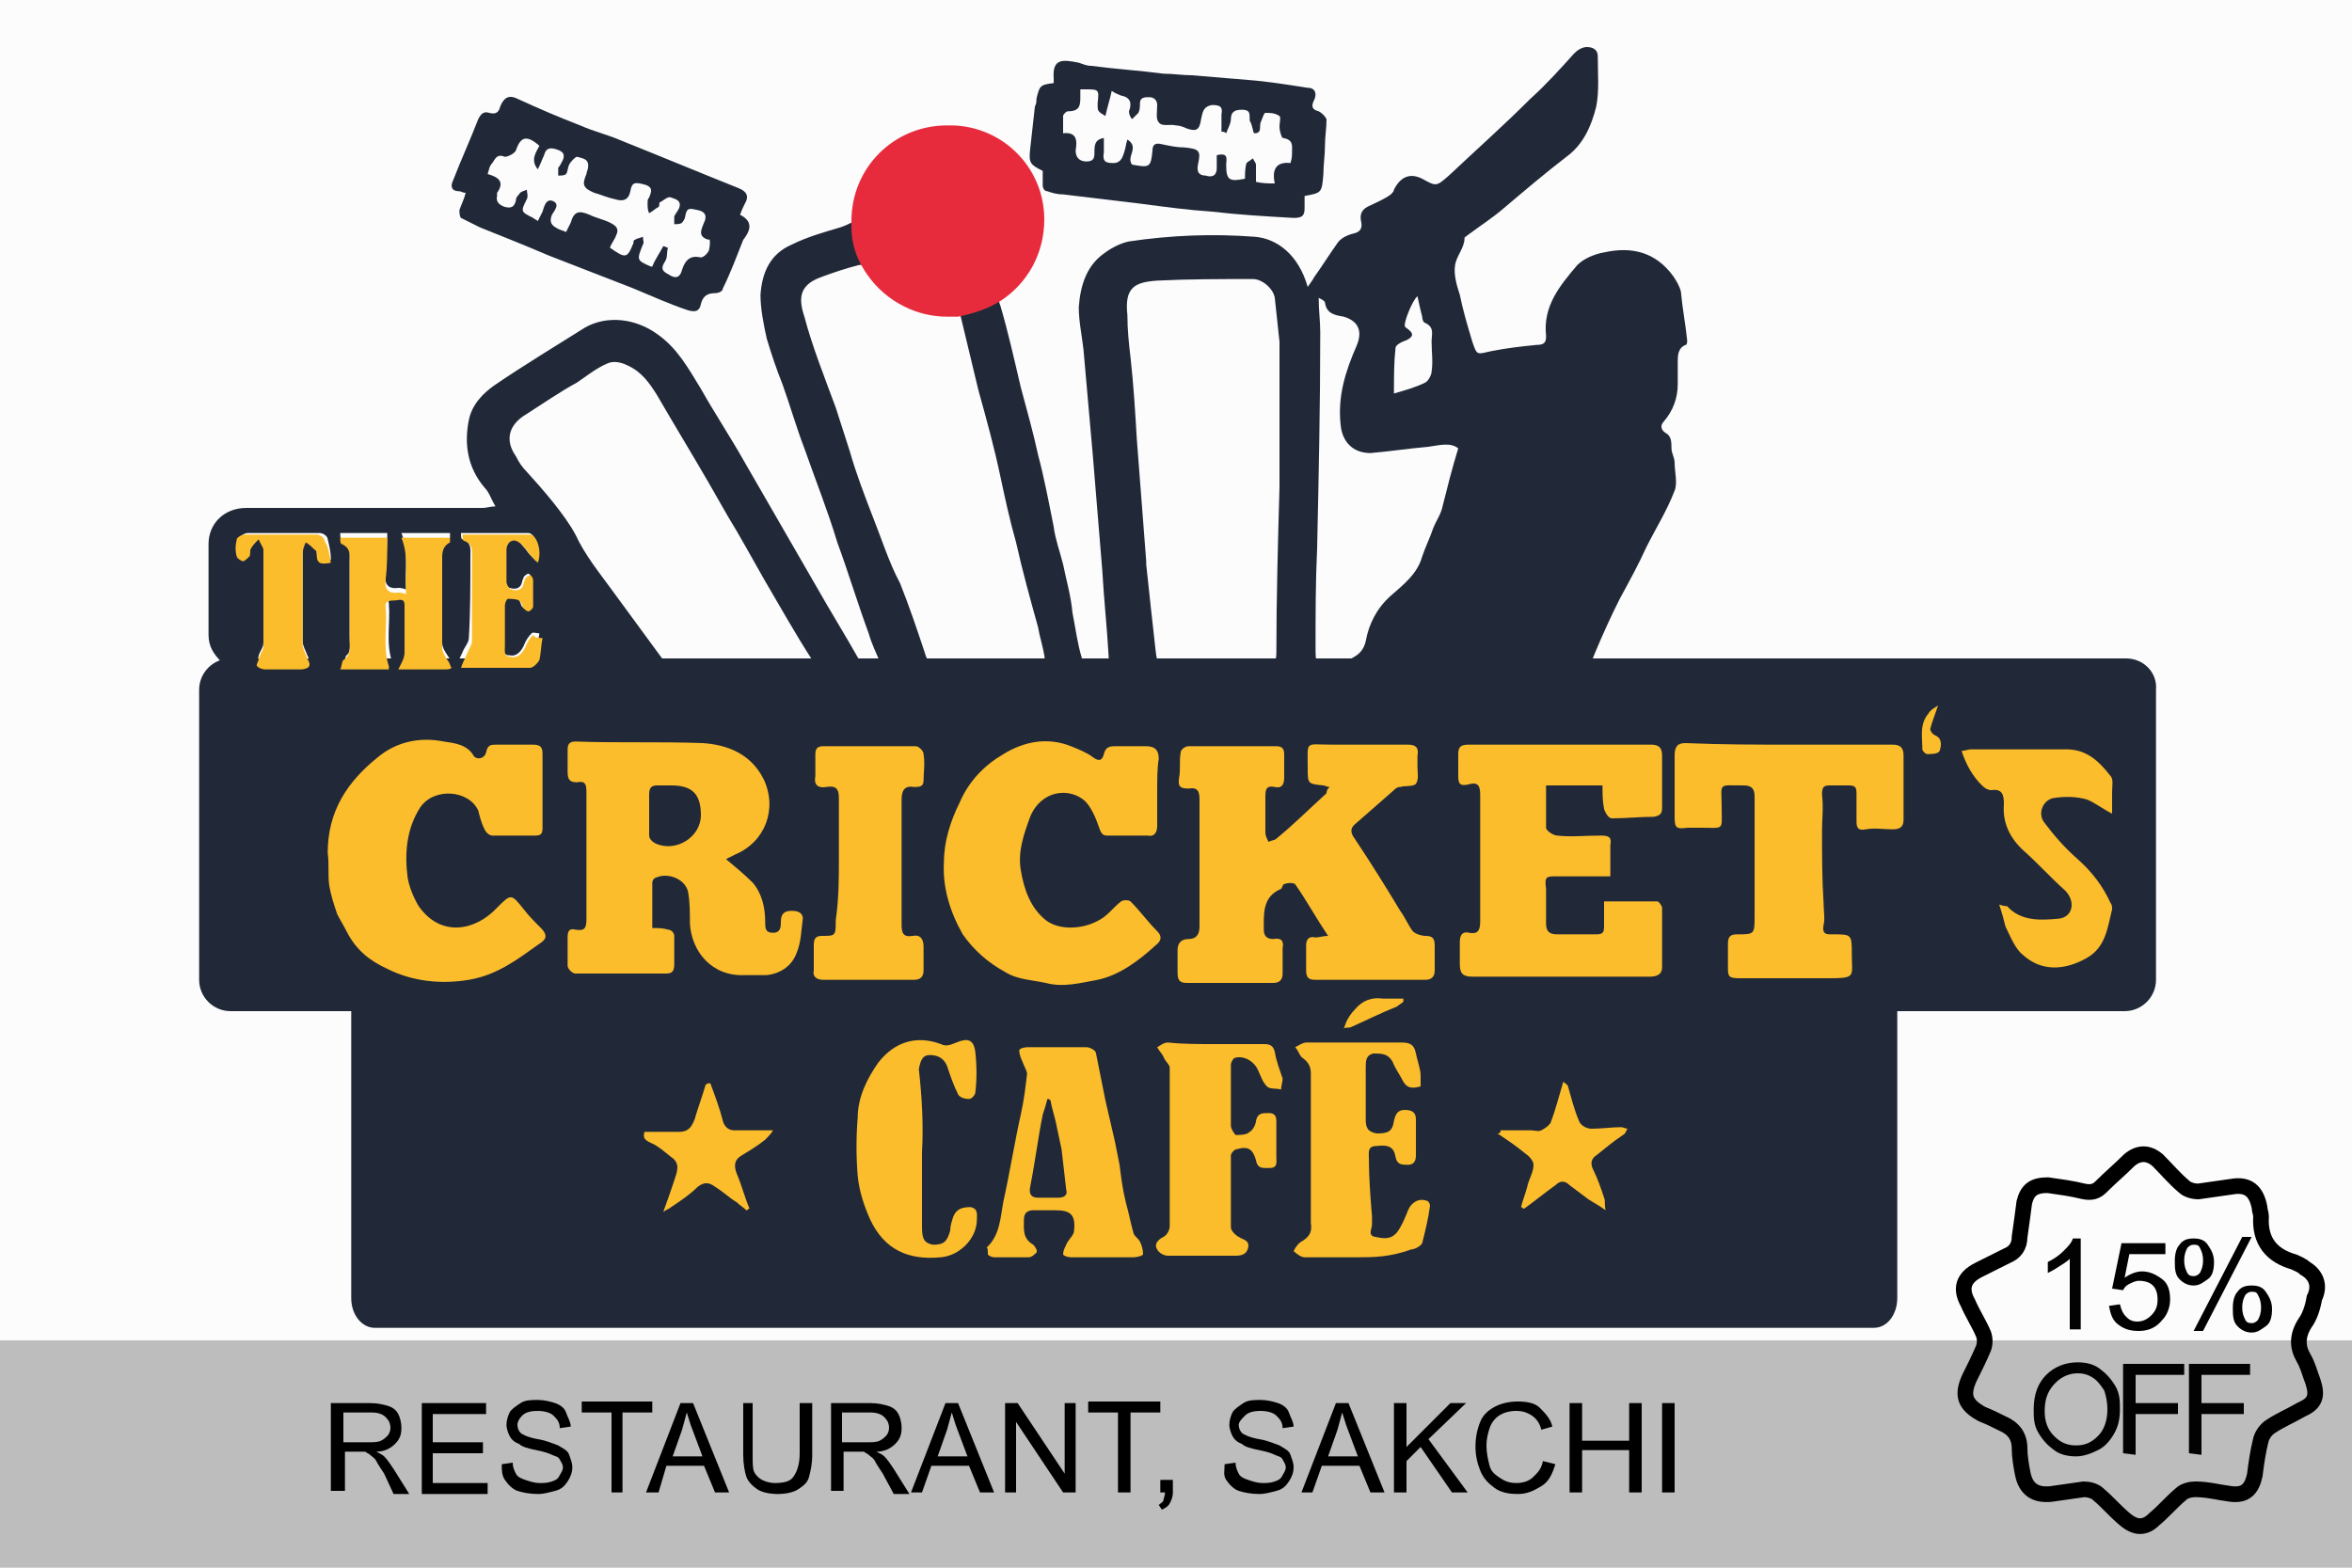 <?xml version="1.0" encoding="utf-8"?>
<!-- Generator: Adobe Illustrator 21.0.0, SVG Export Plug-In . SVG Version: 6.00 Build 0)  -->
<svg version="1.1" id="Layer_1" xmlns="http://www.w3.org/2000/svg" xmlns:xlink="http://www.w3.org/1999/xlink" x="0px" y="0px"
	 viewBox="0 0 150 100" style="enable-background:new 0 0 150 100;" xml:space="preserve">
<style type="text/css">
	.st0{fill:#FCFCFC;}
	.st1{fill:#212938;}
	.st2{fill:#FCBD2C;}
	.st3{fill:#FFFFFF;}
	.st4{fill:#E72B3D;}
	.st5{opacity:0.4;fill:#606060;enable-background:new    ;}
	.st6{fill:none;stroke:#000000;stroke-miterlimit:10;}
	.st7{fill:#020202;}
</style>
<rect class="st0" width="150" height="100"/>
<g>
	<path class="st0" d="M71.5,19.5l2.4,23.4l9.4,0.8V18.5C83.3,18.5,75.1,13.1,71.5,19.5z"/>
	<path class="st0" d="M50.6,19.5l7,23.8l10.2,0.2l-6.3-27.4C61.5,16.1,51.3,14.2,50.6,19.5z"/>
	<polygon class="st0" points="40.7,43.7 53.7,44.2 40.2,22.1 31.2,28.4 	"/>
	<g>
		<path class="st0" d="M21.8,38.4v-5.1"/>
		<path class="st1" d="M54.6,13.3c0,0.5-0.1,0.7-0.3,0.9c-0.2,0.1-0.4,0.2-0.7,0.3c-1,0.3-2.1,0.6-3.1,1.1c-1.4,0.6-1.9,1.8-2,3.2
			c0,0.9,0.2,1.9,0.4,2.8c0.3,1,0.6,1.9,1,2.9c0.5,1.4,0.9,2.8,1.4,4.1c0.7,2,1.5,4,2.1,6c0.7,1.9,1.3,3.9,2,5.8
			c0.2,0.7,0.5,1.3,0.8,2c-0.6,0.1-1.1,0.2-1.4-0.3c-0.9-1.6-1.9-3.2-2.8-4.8c-1.5-2.6-3-5.2-4.5-7.8c-0.9-1.6-1.9-3.1-2.8-4.7
			c-0.8-1.3-1.5-2.6-2.8-3.5c-1.4-1-3.2-1.2-4.6-0.4c-1.9,1.2-3.9,2.4-5.8,3.7c-0.7,0.5-1.4,1.2-1.6,2.2c-0.3,1.5-0.1,3,1,4.3
			c0.3,0.3,0.4,0.7,0.7,1.2c-0.3,0-0.6,0.1-0.8,0.1c-5,0-10.1,0-15.1,0c-1.4,0-2.4,1-2.4,2.3c0,1.9,0,3.9,0,5.8
			c0,0.7,0.3,1.2,0.8,1.7c0.1,0.1,0.2,0.2,0.4,0.4c-0.4,0.1-0.7,0.1-0.9,0.3h123.5c-0.1-0.1-0.2-0.2-0.4-0.2
			c-0.4-0.1-0.8-0.2-1.3-0.2c-11,0-22.1,0-33.1,0c-0.8,0-0.9-0.1-0.6-0.8c0.5-1.2,1-2.3,1.6-3.5c0.6-1.1,1.2-2.2,1.7-3.3
			c0.6-1.2,1.3-2.3,1.8-3.6c0.2-0.5,0-1.2,0-1.8c0-0.3-0.2-0.6-0.2-0.9c0-0.4,0-0.8-0.4-1c-0.3-0.2-0.3-0.5-0.1-0.7
			c0.6-0.7,0.9-1.5,0.9-2.4c0-0.5,0-0.9,0-1.4c0-0.4,0-0.9,0.5-1.1c0.1,0,0.1-0.2,0.1-0.3c-0.1-1-0.3-2-0.4-3.1
			c-0.1-0.4-0.3-0.7-0.5-1c-1.1-1.5-2.6-1.9-4.4-1.5c-0.6,0.1-1.3,0.4-1.7,0.8c-1.1,1.3-2.2,2.6-2,4.5c0,0,0,0,0,0.1
			c0,0.4-0.2,0.5-0.6,0.5c-1,0.1-1.9,0.2-2.9,0.4c-0.9,0.2-0.9,0.3-1.2-0.6c-0.3-1-0.6-2-0.8-3c-0.2-0.6-0.4-1.3-0.3-1.9
			s0.6-1.1,0.6-1.7c0-0.1,0.1-0.1,0.2-0.2c0.8-0.6,1.6-1.1,2.4-1.8c1.3-1.1,2.6-2.2,3.9-3.2c1.1-0.8,1.6-2,1.9-3.2
			c0.2-1,0.1-2.1,0.1-3.2c0-0.5-0.4-0.6-0.7-0.6c-0.3,0-0.6,0.2-0.8,0.4c-0.9,1-1.8,2-2.8,2.9c-1.7,1.7-3.5,3.3-5.2,4.9
			c-0.8,0.7-0.8,0.7-1.7,0.2c-0.8-0.4-1.4-0.1-1.8,0.7c0,0.1-0.1,0.2-0.2,0.3c-0.4,0.3-0.9,0.5-1.3,0.7c-0.5,0.2-0.7,0.5-0.6,1
			c0.1,0.4,0,0.7-0.5,0.8c-0.4,0.1-0.8,0.3-1,0.6c-0.5,0.7-1,1.5-1.5,2.2c-0.1,0.2-0.2,0.3-0.4,0.6c-0.6-2.1-2-3.1-3.4-3.2
			c-2.7-0.2-5.3-0.1-8,0.3c-0.5,0.1-1.1,0.4-1.5,0.7c-1.2,0.8-1.6,2.1-1.7,3.5c0,0.9,0.2,1.8,0.3,2.7c0.2,2.3,0.4,4.5,0.6,6.8
			c0.2,2.4,0.4,4.9,0.6,7.3c0.1,1.8,0.3,3.6,0.4,5.4c0,0.3,0.1,0.7-0.4,0.7S69.2,42.8,69,42c-0.3-1-0.4-1.9-0.6-2.9
			C68.3,38,68,37,67.8,36c-0.2-0.8-0.5-1.6-0.6-2.4c-0.3-1.5-0.6-3.1-1-4.6c-0.3-1.4-0.7-2.8-1.1-4.3c-0.4-1.7-0.8-3.5-1.3-5.2
			c-0.1-0.2-0.1-0.4-0.1-0.6s0.2-0.4,0.4-0.5 M89,22.2c0-0.2,0.4-0.4,0.7-0.5c0.4-0.2,0.5-0.4,0.1-0.7c-0.1-0.1-0.2-0.1-0.2-0.2
			c-0.1-0.2,0.5-1.7,0.8-1.9c0.1,0.5,0.2,0.9,0.3,1.3c0,0.2,0.1,0.4,0.2,0.4c0.6,0.3,0.4,0.7,0.4,1.2c0,0.6,0.1,1.3,0,1.9
			c0,0.2-0.2,0.6-0.4,0.7c-0.6,0.3-1.3,0.5-2,0.7C88.9,24,88.9,23.1,89,22.2z M83.9,41.3c0-2.1,0-4.2,0.1-6.3
			c0.1-4.6,0.2-9.2,0.2-13.8c0-0.7-0.1-1.4-0.1-2.2c0.2,0.1,0.4,0.2,0.4,0.3c0.1,0.7,0.6,0.8,1.2,0.9c1,0.3,1.2,1,0.8,1.9
			c-0.7,1.6-1.2,3.2-1,5c0.1,1.1,0.8,1.8,1.9,1.8c1.2-0.1,2.5-0.3,3.7-0.4c0.7-0.1,1.4-0.3,1.9,0.1c-0.4,1.3-0.7,2.5-1,3.7
			c-0.1,0.5-0.4,0.9-0.6,1.4c-0.2,0.6-0.5,1.2-0.7,1.8c-0.3,1.1-1.2,1.8-2,2.5c-0.9,0.8-1.4,1.8-1.6,2.9c-0.2,0.9-0.9,1.1-1.6,1.4
			c-0.1,0-0.3,0-0.4,0C83.9,42.4,83.9,42.4,83.9,41.3z M73.8,17.9c2-0.1,4-0.1,6.1-0.1c0.6,0,1.3,0.6,1.4,1.2
			c0.1,0.9,0.2,1.9,0.3,2.8c0,1.3,0,2.5,0,3.8l0,0c0,1.8,0,3.6,0,5.5c-0.1,3.5-0.2,7.1-0.2,10.6c0,0.5-0.2,0.7-0.7,0.7c-2,0-4,0-6,0
			c-0.9,0-0.9-0.1-1-0.9c-0.2-1.8-0.4-3.6-0.6-5.5c0-0.1,0-0.2,0-0.2c-0.2-2.6-0.4-5.2-0.6-7.8c-0.1-1.7-0.2-3.4-0.4-5.2
			C72,22,71.9,21,71.9,20.1C71.7,18.3,72.4,18,73.8,17.9z M55.6,32.8c-0.5-1.3-1-2.6-1.4-4c-0.3-0.9-0.6-1.9-0.9-2.8
			c-0.7-1.9-1.5-3.9-2-5.8c-0.4-1.2-0.3-2,1-2.5c0.8-0.3,1.7-0.6,2.5-0.8c0.1,0,0.2,0,0.3,0s0.3,0.1,0.4,0.2
			c0.9,1.4,2.2,2.1,3.9,2.4c0.4,0.1,0.9,0,1.3,0.1c0.1,0,0.3,0.1,0.4,0.2l0.1,0.1c0.4,1.7,0.8,3.3,1.2,5c0.5,1.8,1,3.6,1.4,5.5
			c0.3,1.4,0.6,2.8,1,4.2c0.4,1.8,0.9,3.6,1.4,5.4c0.1,0.6,0.3,1.2,0.4,1.8c0.1,0.4-0.2,0.5-0.6,0.5c-1.1,0-2.1,0-3.2,0l0,0
			c-1,0-2.1,0-3.1,0c-0.4,0-0.6-0.2-0.7-0.6c-0.5-1.5-1-3-1.6-4.5C56.7,35.9,56.2,34.3,55.6,32.8z M33.6,26.4c1.1-0.7,2.1-1.4,3.2-2
			c0.6-0.4,1.2-0.9,1.9-1.2c0.4-0.2,0.9-0.1,1.3,0.1c0.9,0.4,1.4,1.1,1.9,1.9c1.1,1.9,2.2,3.7,3.3,5.6c0.4,0.7,0.8,1.4,1.2,2.1
			c0.8,1.3,1.5,2.6,2.3,4c1,1.7,2,3.5,3.1,5.2c0.1,0.1,0.1,0.3,0.1,0.5h-1l0,0c-2.6,0-5.1,0-7.7,0c-0.4,0-0.6-0.1-0.9-0.5
			c-1.1-1.5-2.2-3-3.3-4.5c-0.8-1.1-1.7-2.2-2.3-3.5c-0.7-1.3-2.1-2.9-3.1-4c-0.3-0.3-0.5-0.6-0.7-1C32.2,28.1,32.4,27.1,33.6,26.4z
			 M30,35.5c0-0.4,0.1-0.9-0.5-1.1c-0.1,0-0.1-0.2-0.1-0.4c1.5,0,2.9,0,4.3,0c0.4,0,0.8,1,0.5,1.8c-0.3-0.3-0.5-0.5-0.7-0.8
			c-0.2-0.2-0.3-0.4-0.5-0.5c-0.4-0.3-0.8,0-0.8,0.5c0,0.7,0,1.3,0,2c0,0.2,0.2,0.5,0.3,0.5c0.3,0.1,0.7,0.1,0.8-0.4
			c0-0.1,0.1-0.2,0.1-0.3c0.1-0.1,0.2-0.2,0.3-0.2s0.2,0.2,0.2,0.3c0,0.6,0,1.1,0,1.7c0,0.1-0.2,0.3-0.3,0.3s-0.2-0.1-0.3-0.2
			c-0.1-0.1-0.1-0.4-0.3-0.5s-0.5-0.1-0.7-0.1c-0.1,0-0.2,0.3-0.2,0.4c0,0.9,0,1.8,0,2.6c0,0.3-0.1,0.7,0.4,0.7
			c0.4,0.1,0.7-0.2,0.9-0.6c0.1-0.3,0.3-0.6,0.5-0.8c0.1-0.1,0.3,0,0.5,0c-0.1,0.5-0.1,1-0.2,1.4c-0.1,0.2-0.4,0.5-0.6,0.5
			c-1.4,0-2.8,0-4.4,0c0.1-0.3,0.2-0.5,0.3-0.7c0.1-0.3,0.4-0.6,0.4-0.9C30,39.1,30,37.3,30,35.5z M22.3,40.6c0-1.7,0-3.3,0-5
			c0-0.5,0.1-0.9-0.5-1.2c-0.1,0-0.1-0.2-0.1-0.4h3c0,0.9-0.1,1.8-0.1,2.6c-0.1,0.6,0.1,1,0.8,0.9c0.1,0,0.2,0,0.5,0.1
			c-0.1-1.2,0.2-2.4-0.3-3.6h3.1c0,0.1,0,0.2,0,0.3c-0.6,0.3-0.5,0.9-0.5,1.5c0,1.7,0,3.5,0,5.2c0,0.3,0.2,0.6,0.4,0.9
			c0.1,0.1,0.1,0.3,0.2,0.4c-0.1,0.1-0.3,0.1-0.4,0.1c-0.9,0-1.8,0-2.8,0c0.2-0.4,0.4-0.7,0.4-1.1c0-1,0-2,0-3
			c0-0.5-0.4-0.3-0.6-0.3c-0.3,0-0.7,0-0.6,0.5c0.1,1.2-0.2,2.5,0.2,3.7c0,0,0,0.1,0,0.2h-3.1c0.1-0.2,0.1-0.5,0.2-0.6
			C22.4,41.6,22.3,41.1,22.3,40.6z M15.3,34.3c0-0.1,0.3-0.3,0.5-0.3c1.5,0,3.1,0,4.6,0c0.2,0,0.5,0.2,0.5,0.4
			c0.1,0.4,0.2,0.8,0.2,1.3c-0.6,0.1-0.9,0.1-0.9-0.5c0-0.1,0-0.3-0.1-0.3c-0.2-0.2-0.4-0.3-0.6-0.5c-0.1,0.2-0.2,0.5-0.2,0.7
			c0,1.9,0,3.9,0,5.8c0,0.3,0.2,0.6,0.3,0.9c0.1,0.2,0.2,0.4,0.1,0.5c0,0.1-0.3,0.2-0.5,0.2c-0.7,0-1.5,0-2.3,0
			c-0.2,0-0.4-0.1-0.5-0.2c-0.1-0.1,0.1-0.3,0.1-0.5c0.1-0.3,0.3-0.5,0.3-0.8c0-2,0-4.1,0-6.1c0-0.2-0.2-0.4-0.3-0.7
			c-0.2,0.2-0.4,0.4-0.5,0.6c-0.1,0.1,0,0.4-0.1,0.5s-0.3,0.3-0.4,0.3c-0.1,0-0.4-0.2-0.4-0.3C15.2,35.1,15.2,34.7,15.3,34.3z"/>
		<path class="st1" d="M135.6,42H14.7c-1.1,0-2,0.9-2,2v18.5c0,1.1,0.9,2,2,2h7.7v18.3c0,1.1,0.7,1.9,1.5,1.9h95.6
			c0.9,0,1.5-0.9,1.5-1.9V64.5h14.5c1.1,0,2-0.9,2-2V44C137.6,42.9,136.7,42,135.6,42z"/>
	</g>
	<path class="st0" d="M68.9,5.9c0,0-4,3.1-1.1,4.8c0.2,0,14.1,1.9,14.1,1.9s3.2-6.5,0.5-6.5C82.6,6.4,68.9,5.9,68.9,5.9z"/>
	<path class="st0" d="M32.6,7.6c0,0-3.9,4.6-1.9,6.1C30.2,13.1,43.3,19,43.3,19s2.8-1.4,3.8-5.3C46.5,13.9,32.6,7.6,32.6,7.6z"/>
	<path class="st2" d="M34.6,50.4c0,0.8,0,1.6,0,2.4c0,0.4-0.1,0.5-0.5,0.5c-0.9,0-1.8,0-2.7,0c-0.2,0-0.4-0.2-0.5-0.4
		c-0.2-0.4-0.3-0.8-0.4-1.2c-0.6-1.3-2.8-1.5-3.7-0.2c-0.9,1.4-1,3-0.8,4.5c0.1,0.6,0.4,1.3,0.7,1.8c1.4,2,3.6,1.6,5,0.1
		c0.9-0.9,0.9-0.9,1.7,0.1c0.3,0.4,0.7,0.8,1.1,1.2c0.4,0.4,0.4,0.7-0.1,1c-1.4,1-2.7,2-4.5,2.3s-3.6,0.1-5.2-0.7
		c-1.1-0.5-2-1.2-2.6-2.4c-0.2-0.4-0.4-0.7-0.6-1.1c-0.2-0.6-0.4-1.2-0.5-1.8c-0.1-0.7,0-1.4-0.1-2.1c0-2.6,1.2-4.5,3.2-6.1
		c1.2-1,2.7-1.3,4.2-1c0.7,0.1,1.5,0.2,1.9,0.9c0.2,0.3,0.7,0.2,0.8-0.2c0.1-0.5,0.3-0.5,0.7-0.5c0.8,0,1.5,0,2.3,0
		c0.5,0,0.6,0.2,0.6,0.6C34.6,48.8,34.6,49.6,34.6,50.4L34.6,50.4z"/>
	<path class="st2" d="M25.4,42.7c0.2-0.4,0.4-0.7,0.4-1.1c0-1,0-2,0-3c0-0.5-0.4-0.3-0.6-0.3c-0.3,0-0.7,0-0.6,0.5
		c0.1,1.2-0.2,2.5,0.2,3.7c0,0,0,0.1,0,0.2c-1,0-2,0-3.1,0c0.1-0.2,0.1-0.5,0.2-0.6c0.5-0.3,0.4-0.8,0.4-1.2c0-1.7,0-3.3,0-5
		c0-0.5,0.1-0.9-0.5-1.2c-0.1,0-0.1-0.2-0.1-0.4c1.1,0,2.1,0,3,0c0,0.9,0,1.8-0.1,2.6c-0.1,0.6,0.1,1,0.8,0.9c0.1,0,0.2,0,0.5,0.1
		c-0.1-1.2,0.2-2.4-0.3-3.6c1,0,2.1,0,3.1,0c0,0.1,0,0.2,0,0.3c-0.6,0.3-0.5,0.9-0.5,1.5c0,1.7,0,3.5,0,5.2c0,0.3,0.2,0.6,0.4,0.9
		c0.1,0.1,0.1,0.3,0.2,0.4c-0.1,0.1-0.3,0.1-0.4,0.1C27.4,42.7,26.5,42.7,25.4,42.7z"/>
	<path class="st2" d="M34.6,40.7c-0.1,0.5-0.1,1-0.2,1.4c-0.1,0.2-0.4,0.5-0.6,0.5c-1.4,0-2.8,0-4.4,0c0.1-0.3,0.2-0.5,0.3-0.7
		c0.1-0.3,0.3-0.6,0.4-0.9c0-1.8,0-3.6,0-5.4c0-0.4,0.1-0.9-0.5-1.1c-0.1,0-0.1-0.2-0.1-0.4c1.5,0,2.9,0,4.3,0c0.4,0,0.8,1,0.5,1.8
		c-0.3-0.3-0.5-0.5-0.7-0.8c-0.2-0.2-0.3-0.4-0.5-0.5c-0.4-0.3-0.8,0-0.8,0.5c0,0.7,0,1.3,0,2c0,0.2,0.2,0.5,0.3,0.5
		c0.3,0.1,0.7,0.1,0.8-0.4c0-0.1,0.1-0.2,0.1-0.3c0.1-0.1,0.2-0.2,0.3-0.2S34,36.9,34,37c0,0.6,0,1.1,0,1.7c0,0.1-0.2,0.3-0.3,0.3
		s-0.2-0.1-0.3-0.2c-0.1-0.1-0.1-0.4-0.3-0.5s-0.5-0.1-0.7-0.1c-0.1,0-0.2,0.3-0.2,0.4c0,0.9,0,1.8,0,2.6c0,0.3-0.1,0.7,0.4,0.7
		c0.4,0.1,0.7-0.2,0.9-0.6c0.1-0.3,0.3-0.6,0.5-0.8C34.1,40.7,34.4,40.7,34.6,40.7z"/>
	<path class="st2" d="M21.1,35.9c-0.6,0.1-0.9,0.1-0.9-0.5c0-0.1,0-0.3-0.1-0.3c-0.2-0.2-0.4-0.4-0.6-0.5c-0.1,0.2-0.2,0.5-0.2,0.7
		c0,1.9,0,3.9,0,5.8c0,0.3,0.2,0.6,0.3,0.9c0.1,0.2,0.2,0.4,0.1,0.5c0,0.1-0.3,0.2-0.5,0.2c-0.8,0-1.5,0-2.3,0
		c-0.2,0-0.4-0.1-0.5-0.2c-0.1-0.1,0.1-0.3,0.1-0.5c0.1-0.3,0.3-0.5,0.3-0.8c0-2,0-4.1,0-6.1c0-0.2-0.2-0.4-0.3-0.7
		c-0.2,0.2-0.4,0.4-0.5,0.6c-0.1,0.1,0,0.4-0.1,0.5s-0.3,0.3-0.4,0.3c-0.1,0-0.4-0.2-0.4-0.3c-0.1-0.3-0.1-0.7,0-1.1
		c0-0.1,0.3-0.3,0.5-0.3c1.5,0,3.1,0,4.6,0c0.2,0,0.5,0.2,0.5,0.4C21,35,21,35.4,21.1,35.9z"/>
	<path class="st1" d="M47.2,13.7C47.1,13.7,47.1,13.7,47.2,13.7c0.1-0.3,0.2-0.5,0.3-0.7c0.3-0.5,0.1-0.8-0.4-1c-2.5-1-4.9-2-7.4-3
		c-0.9-0.4-1.8-0.6-2.7-1c-1.3-0.5-2.7-1.1-4-1.7c-0.6-0.3-0.9,0-1.1,0.5c-0.1,0.4-0.3,0.5-0.7,0.4c-0.3-0.1-0.5,0-0.7,0.4
		c-0.5,1.3-1.1,2.6-1.6,3.9c-0.2,0.4-0.1,0.7,0.4,0.7c0.1,0,0.2,0.1,0.4,0.1c-0.1,0.4-0.3,0.8-0.4,1.1c0,0.1,0,0.4,0.1,0.5
		c0.4,0.2,0.8,0.4,1.2,0.6c1.5,0.6,3,1.2,4.4,1.8c1.8,0.7,3.6,1.4,5.4,2.1c1.2,0.5,2.3,1,3.5,1.4c0.4,0.1,0.7,0.1,0.8-0.4
		c0.1-0.4,0.3-0.7,0.9-0.7c0.2,0,0.5-0.1,0.5-0.3c0.5-1,0.9-2.1,1.3-3.1C47.7,14.9,48.2,14.2,47.2,13.7z M45.2,16
		c-0.1,0.2-0.4,0.5-0.6,0.4c-0.6-0.1-0.9,0.2-1.1,0.8c-0.1,0.4-0.3,0.6-0.7,0.4c-0.3-0.2-0.8-0.3-0.4-0.9c0.2-0.3,0.1-0.6,0.2-0.9
		c-0.1,0-0.2-0.1-0.3-0.1c-0.2,0.4-0.5,0.8-0.7,1.3h-0.1c-0.9-0.4-0.9-0.4-0.5-1.4c0.1-0.1,0-0.3,0-0.5c-0.2,0.1-0.4,0.1-0.5,0.2
		c-0.1,0-0.1,0.1-0.1,0.2c-0.4,1-0.5,1-1.5,0.3c0.1-0.3,0.3-0.5,0.4-0.8c0.2-0.4,0-0.6-0.4-0.8s-0.9-0.3-1.3-0.5
		c-0.7-0.3-1-0.2-1.2,0.5c-0.1,0.2-0.2,0.4-0.3,0.6c-0.2-0.1-0.3-0.1-0.5-0.2c-0.4-0.2-0.6-0.4-0.4-0.9c0.1-0.2,0.6-0.7,0-0.9
		c-0.4-0.1-0.5,0.4-0.6,0.7c-0.1,0.2-0.2,0.4-0.3,0.6C34.2,14,34.1,14,34,13.9c-0.8-0.4-0.8-0.4-0.4-1.2c0.1-0.2,0-0.4,0-0.6
		c-0.2,0.1-0.4,0.1-0.5,0.3c-0.1,0.1-0.2,0.2-0.2,0.4c-0.1,0.4-0.3,0.5-0.7,0.4c-0.3-0.1-0.6-0.3-0.5-0.7c0-0.1,0-0.2,0-0.2
		c0.5-0.7,0.1-1-0.6-1.2c0.1-0.3,0.1-0.5,0.3-0.7c0.2-0.3,0.3-0.6,0.8-0.4c0.2,0,0.6-0.2,0.7-0.4c0.3-0.9,0.7-1,1.5-0.3
		c-0.2,0.4-0.6,0.9-0.1,1.5c0.2-0.4,0.3-0.7,0.4-0.9c0.1-0.4,0.3-0.5,0.7-0.4c0.3,0.1,0.7,0.2,0.5,0.7c-0.1,0.2-0.2,0.4-0.3,0.5
		c0,0.2,0,0.3,0,0.5c0.2,0,0.4,0,0.5-0.1s0.1-0.4,0.2-0.6c0.1-0.2,0.4-0.5,0.5-0.5c0.3,0.1,0.8,0.1,0.7,0.7c0,0.1-0.1,0.3-0.1,0.4
		c-0.3,0.7-0.2,0.9,0.5,1.2c0.4,0.1,0.8,0.3,1.3,0.4c0.6,0.2,0.9,0,1-0.5c0.1-0.6,0.3-0.6,1-0.4c0.5,0.2,0.3,0.5,0.2,0.8
		c-0.1,0.1-0.1,0.2-0.1,0.4s0,0.4,0.1,0.6c0.2-0.1,0.4-0.3,0.6-0.4c0.1-0.1,0-0.3,0.1-0.3c0.2-0.1,0.5-0.4,0.7-0.3
		c0.3,0.1,0.7,0.2,0.5,0.7c-0.1,0.2-0.2,0.3-0.3,0.5c0,0.1,0,0.3,0,0.5c0.2,0,0.4,0,0.5-0.1s0.2-0.3,0.2-0.4
		c0.1-0.6,0.3-0.5,0.8-0.4s0.6,0.4,0.4,0.8c-0.2,0.5-0.4,0.9,0.3,1.1C45.3,15.1,45.3,15.7,45.2,16z"/>
	<path class="st1" d="M84.1,7.1c-0.4-0.1-0.5-0.3-0.3-0.7C84,6,83.9,5.6,83.4,5.6c-1.3-0.2-2.5-0.4-3.8-0.5C78.4,5,77.2,4.9,76,4.8
		c-0.6,0-1.2-0.1-1.8-0.1c-1.5-0.2-3.1-0.3-4.6-0.5c-0.3,0-0.5-0.1-0.8-0.2c-1-0.2-1.7-0.3-1.6,1c0,0.1,0,0.2,0,0.3
		c-0.9,0.1-0.9,0.2-1.1,1c0,0.2,0,0.3-0.1,0.5c-0.1,0.9-0.2,1.8-0.3,2.7c-0.1,0.9,0,1,0.8,1.4c0,0.3,0,0.6,0,0.9
		c0,0.2,0.1,0.4,0.3,0.4c0.3,0.1,0.6,0.2,1,0.2c1.7,0.2,3.3,0.4,5,0.6c1.5,0.2,3,0.4,4.5,0.5c1.7,0.2,3.4,0.3,5.2,0.4
		c0.5,0,0.7-0.1,0.7-0.6c0-0.3,0-0.5,0-0.8c1.1-0.2,1.1-0.2,1.2-1.4c0-0.6,0.1-1.2,0.1-1.8s0.1-1.1,0.1-1.7
		C84.5,7.4,84.3,7.2,84.1,7.1z M82.4,9.7c0,0.2,0,0.4-0.1,0.7c-0.9-0.1-1.2,0.4-1,1.3c-0.4,0-0.8,0-1.2-0.1c0-0.4,0-0.7,0-1.1
		c0-0.1-0.1-0.2-0.2-0.4c-0.1,0.1-0.3,0.2-0.4,0.3c-0.1,0.3-0.1,0.7-0.1,1c-1,0.2-1.2,0.1-1.2-0.9c0-0.3,0.2-0.8-0.6-0.6
		c0,0.3,0,0.6,0,0.8c0,0.6-0.4,0.6-0.7,0.5c-0.4,0-0.6-0.2-0.5-0.7c0.2-0.9,0.1-1-0.9-1.1c-0.5,0-0.9-0.1-1.4-0.2
		c-0.4-0.1-0.6,0-0.6,0.4c-0.1,1.1-0.2,1.1-1.3,0.9c-0.4-0.5,0.5-1.1-0.3-1.6c-0.1,0.3-0.1,0.5-0.2,0.8s-0.2,0.7-0.7,0.7
		s-0.7-0.1-0.6-0.7c0-0.3,0-0.6,0-0.9c-0.6,0.1-0.6,0.5-0.6,0.9c0,0.3,0,0.6-0.5,0.6c-0.4,0-0.7-0.2-0.7-0.7
		c0.1-0.6,0.1-1.2-0.8-1.1c0-0.4,0-0.8,0-1.1c0-0.1,0.2-0.3,0.3-0.3c0.8,0,0.8-0.4,0.8-1c0-0.1,0-0.3,0-0.4c0.1,0,0.2,0,0.3,0
		c0.9,0,0.9,0,0.8,0.9c0,0.5,0,0.5,0.5,0.8c0.1-0.5,0.3-1.1,0.4-1.6C71.2,6,71.3,6,71.5,6.1c0.6,0.1,0.7,0.5,0.5,1
		c0,0.2,0.1,0.4,0.2,0.5c0.1-0.1,0.3-0.3,0.4-0.4c0.1-0.2,0.1-0.4,0.1-0.6c0-0.4,0.3-0.4,0.6-0.4c0.3,0,0.5,0.2,0.5,0.5
		c0,0.4-0.1,0.9,0.1,1.1C74.1,8.1,74.6,7.9,75,8c0.2,0,0.5,0.1,0.7,0.2c0.6,0.2,0.8,0.1,0.9-0.6c0.1-0.4,0.1-0.8,0.7-0.9
		c0.5,0,0.7,0.1,0.6,0.6c0,0.3,0,0.7,0,1.1c0.1,0,0.2,0,0.3,0.1c0.1-0.3,0.3-0.6,0.3-0.9c0-0.5,0.3-0.6,0.7-0.6
		c0.5,0,0.5,0.2,0.5,0.6v0.1C79.9,8,79.9,8.5,80,8.5c0.5,0,0.3-0.4,0.4-0.7c0.1-0.2,0.2-0.6,0.3-0.6c0.3,0,0.6,0,0.9,0.2
		c0.1,0.1,0,0.4,0,0.7c0,0.2,0.1,0.6,0.2,0.7C82.5,8.9,82.4,9.3,82.4,9.7z"/>
	<path class="st3" d="M61.1,20.1c-0.2,0-0.4,0-0.7,0c-2.2,0-4.2-1.2-5.3-3c0.1,0,0.3,0.1,0.4,0.2c0.9,1.4,2.2,2.1,3.9,2.4
		c0.4,0.1,0.9,0,1.3,0.1C60.8,19.9,61,20,61.1,20.1z"/>
	<path class="st2" d="M84.8,50.2c-0.2,0-0.3-0.1-0.4-0.1c-1-0.1-1-0.1-1-1.1c0-1.8-0.2-1.5,1.5-1.5c1.6,0,3.3,0,4.9,0
		c0.5,0,0.7,0.2,0.6,0.7c0,0.2,0,0.5,0,0.7c0,0.4,0.1,0.8-0.1,1.1c-0.2,0.2-0.7,0.1-1,0.2c-0.2,0-0.3,0.1-0.4,0.2
		c-0.8,0.7-1.6,1.4-2.4,2.1c-0.4,0.3-0.4,0.6-0.1,1c1,1.5,2,3.1,2.9,4.6c0.3,0.4,0.5,0.9,0.8,1.3c0.2,0.2,0.6,0.3,0.8,0.3
		c0.4,0,0.6,0.1,0.6,0.6s0,1.1,0,1.6c0,0.4-0.2,0.6-0.6,0.6c-2.3,0-4.6,0-7,0c-0.4,0-0.6-0.1-0.6-0.6s0-1.1,0-1.6
		c0-0.4,0.2-0.6,0.6-0.5c0.2,0,0.5-0.1,0.8-0.1c-0.8-1.2-1.4-2.3-2.1-3.3c-0.1-0.1-0.5-0.1-0.7,0c-0.1,0-0.1,0.2-0.2,0.3
		c-1.2,0.5-1.1,1.6-1.1,2.6c0,0.4,0.2,0.6,0.6,0.6c0.5-0.1,0.7,0.1,0.6,0.6c0,0.5,0,1.1,0,1.6c0,0.4-0.2,0.6-0.6,0.6
		c-1.8,0-3.7,0-5.5,0c-0.5,0-0.6-0.2-0.6-0.7s0-0.9,0-1.4c0-0.4,0.2-0.7,0.7-0.7s0.7-0.3,0.7-0.8c0-2.7,0-5.4,0-8.1
		c0-0.5-0.1-0.8-0.7-0.7c-0.5,0-0.7-0.1-0.6-0.7c0.1-0.5,0-1.1,0.1-1.6c0-0.2,0.3-0.4,0.5-0.4c1.9,0,3.7,0,5.6,0
		c0.4,0,0.5,0.2,0.5,0.5c0,0.5,0,1,0,1.5s-0.2,0.7-0.6,0.6c-0.5-0.1-0.6,0.1-0.6,0.6c0,0.8,0,1.5,0,2.3c0,0.2,0.1,0.4,0.2,0.6
		c0.2-0.1,0.4-0.1,0.5-0.2c1.1-0.9,2.1-1.9,3.2-2.9C84.6,50.4,84.7,50.3,84.8,50.2z"/>
	<path class="st2" d="M50.5,58.1c-0.5,0-0.7,0.2-0.7,0.7c0,0.3,0,0.7-0.5,0.7s-0.5-0.3-0.5-0.7c0-0.9-0.2-1.8-0.8-2.5
		c-0.5-0.5-1.1-1-1.7-1.5c0.2-0.1,0.4-0.2,0.6-0.3c1.9-0.8,2.7-2.9,1.8-4.8c-0.8-1.6-2.3-2.2-3.9-2.3c-2.7-0.1-5.4,0-8.1-0.1
		c-0.4,0-0.5,0.2-0.5,0.5c0,0.5,0,1,0,1.4c0,0.5,0.1,0.7,0.6,0.7c0.5-0.1,0.6,0.1,0.6,0.6c0,2.7,0,5.4,0,8.1c0,0.6-0.1,0.8-0.7,0.7
		c-0.4-0.1-0.5,0.1-0.5,0.5c0,0.6,0,1.2,0,1.8c0,0.2,0.3,0.5,0.5,0.5c1.9,0,3.8,0,5.8,0c0.4,0,0.5-0.2,0.5-0.6c0-0.6,0-1.2,0-1.8
		c0-0.2-0.2-0.4-0.4-0.4c-0.3-0.1-0.6-0.1-1-0.1c0-1,0-1.9,0-2.9c0-0.1,0.1-0.3,0.2-0.3c0.8-0.4,2,0.1,2.1,1
		c0.1,0.6,0.1,1.3,0.1,1.9c0.1,1.8,1.4,3.4,3.5,3.3c0.5,0,0.9,0,1.4,0c0.9-0.1,1.6-0.6,1.9-1.4c0.3-0.7,0.3-1.5,0.4-2.2
		C51.2,58.3,51,58.1,50.5,58.1z M41.8,53.8c-0.2-0.1-0.4-0.3-0.4-0.5c0-0.9,0-1.7,0-2.6c0-0.4,0.1-0.6,0.5-0.6c0.3,0,0.6,0,0.9,0
		c1.3,0,1.9,0.5,1.9,1.9C44.7,53.4,43.1,54.4,41.8,53.8z"/>
	<path class="st2" d="M102.2,50.1c-1.2,0-2.4,0-3.6,0c0,0.9,0,1.8,0,2.7c0,0.2,0.5,0.5,0.7,0.5c0.9,0.1,1.8,0,2.8,0
		c0.5,0,0.7,0.1,0.6,0.6c0,0.6,0,1.3,0,2c-1.2,0-2.3,0-3.4,0c-0.7,0-0.8,0-0.7,0.8c0,0.7,0,1.5,0,2.2c0,0.5,0.2,0.7,0.7,0.7
		c0.8,0,1.7,0,2.5,0c0.4,0,0.5-0.1,0.5-0.5c0-0.5,0-1,0-1.6c1.1,0,2.3,0,3.4,0c0.1,0,0.3,0.3,0.3,0.4c0,1.3,0,2.5,0,3.8
		c0,0.5-0.4,0.6-0.8,0.6c-1.6,0-3.1,0-4.7,0c-2.2,0-4.4,0-6.6,0c-0.6,0-0.8-0.2-0.8-0.8c0-0.5,0-1,0-1.4c0-0.5,0.2-0.7,0.6-0.6
		c0.5,0.1,0.7-0.1,0.7-0.7c0-2.7,0-5.4,0-8.1c0-0.5-0.1-0.8-0.6-0.7c-0.7,0.2-0.8,0-0.8-0.5s0-0.9,0-1.4s0.2-0.6,0.7-0.6
		c3.9,0,7.7,0,11.6,0c0.5,0,0.7,0.2,0.7,0.7c0,1.1,0,2.2,0,3.3c0,0.4-0.1,0.5-0.5,0.6c-0.9,0-1.8,0.1-2.7,0.1
		c-0.2,0-0.4-0.3-0.5-0.6C102.2,51.1,102.2,50.6,102.2,50.1z"/>
	<path class="st2" d="M73.8,50.5c0,0.7,0,1.5,0,2.2c0,0.4-0.2,0.7-0.6,0.6c-0.9,0-1.8,0-2.6,0c-0.3,0-0.4-0.2-0.5-0.5
		c-0.2-0.6-0.5-1.3-0.9-1.7c-1-0.9-2.8-0.7-3.5,1c-0.4,1.1-0.8,2.2-0.6,3.4c0.2,1.2,0.6,2.4,1.6,3.2c0.9,0.7,2.6,0.6,3.7-0.2
		c0.4-0.3,0.7-0.7,1.1-1c0.1-0.1,0.5-0.1,0.6,0c0.6,0.6,1.1,1.3,1.7,1.9c0.3,0.3,0.3,0.6-0.1,0.9c-1.1,1-2.3,1.9-3.7,2.2
		c-1.1,0.2-2.2,0.5-3.3,0.2c-0.9-0.2-1.8-0.2-2.6-0.7c-1.1-0.6-2-1.4-2.7-2.4c-0.8-1.4-1.3-3-1.2-4.6c0-1.3,0.4-2.6,1-3.8
		c0.6-1.4,1.6-2.4,2.8-3.1c1.3-0.8,2.8-1.1,4.3-0.5c0.5,0.2,1,0.4,1.4,0.7s0.6,0.2,0.7-0.2s0.3-0.5,0.7-0.5c0.7,0,1.3,0,2,0
		c0.6,0,0.8,0.3,0.8,0.8C73.8,49,73.8,49.7,73.8,50.5L73.8,50.5z"/>
	<path class="st2" d="M114.2,47.5c2.2,0,4.3,0,6.5,0c0.5,0,0.7,0.2,0.7,0.7c0,1.4,0,2.8,0,4.1c0,0.5-0.3,0.6-0.7,0.6
		c-0.6,0-1.1-0.1-1.7,0c-0.5,0.1-0.6-0.1-0.6-0.5c0-0.6,0-1.2,0-1.8c0-0.4-0.1-0.5-0.5-0.5s-0.8,0-1.2,0c-0.4,0-0.5,0.1-0.5,0.6
		c0.1,0.8,0,1.5,0,2.3c0,1.5,0,3.1,0.1,4.6c0,0.5,0.1,1,0,1.4c-0.1,0.5,0.1,0.6,0.4,0.6c0.1,0,0.1,0,0.2,0c1.2,0,1.2,0,1.2,1.3
		c0,1.4,0.3,1.5-1.5,1.5c-1.9,0-3.7,0-5.6,0c-0.8,0-0.8-0.1-0.8-0.8c0-0.5,0-0.9,0-1.4s0.2-0.6,0.6-0.6c1.1,0,1.1,0,1.1-1.2
		c0-2.5,0-5.1,0-7.6c0-0.5-0.2-0.7-0.7-0.7c-1.7,0-1.4-0.2-1.4,1.4c0,1.5,0.2,1.3-1.3,1.3c-0.3,0-0.6,0-0.9,0
		c-0.7,0.1-0.8,0-0.8-0.7c0-1.3,0-2.6,0-3.9c0-0.6,0.2-0.8,0.7-0.8C109.8,47.5,112,47.5,114.2,47.5L114.2,47.5L114.2,47.5
		L114.2,47.5z"/>
	<path class="st2" d="M53.5,54.8c0-1.3,0-2.6,0-3.9c0-0.6-0.2-0.8-0.8-0.7S51.9,50,52,49.5c0-0.5,0-0.9,0-1.4c0-0.4,0.2-0.5,0.5-0.5
		c2,0,4,0,5.9,0c0.2,0,0.5,0.3,0.5,0.5c0.1,0.6,0,1.2,0,1.7c0,0.4-0.3,0.4-0.6,0.4c-0.6-0.1-0.8,0.2-0.8,0.8c0,2.7,0,5.3,0,8
		c0,0.5,0.1,0.8,0.7,0.7c0.5-0.1,0.7,0.2,0.7,0.7s0,1,0,1.5c0,0.4-0.2,0.6-0.6,0.6c-1.9,0-3.8,0-5.8,0c-0.4,0-0.7-0.2-0.6-0.6
		c0-0.5,0-1.1,0-1.6c0-0.4,0.1-0.6,0.5-0.6c0.9,0,0.9,0,0.9-1C53.5,57.3,53.5,56.1,53.5,54.8z"/>
	<path class="st2" d="M72.7,79.2c-0.1-0.2-0.3-0.3-0.4-0.5c-0.2-0.7-0.3-1.3-0.5-2c-0.2-0.8-0.3-1.6-0.4-2.4c-0.1-0.5-0.2-1-0.3-1.5
		c-0.2-0.9-0.4-1.7-0.6-2.6c-0.2-1-0.4-2-0.6-3c0-0.2-0.4-0.4-0.6-0.4c-1.3,0-2.5,0-3.8,0c-0.2,0-0.5,0.1-0.5,0.2
		c0,0.2,0.1,0.5,0.2,0.7c0.1,0.3,0.3,0.6,0.3,0.8c-0.1,0.9-0.2,1.7-0.4,2.6c-0.4,1.8-0.7,3.7-1.1,5.5c-0.2,1-0.2,2.2-1.1,3
		C63,79.5,63,79.8,63,80c0,0.1,0.3,0.2,0.4,0.2c0.7,0,1.5,0,2.2,0c0.2,0,0.4-0.2,0.5-0.3c0.1-0.1-0.1-0.4-0.2-0.5
		c-0.7-0.4-0.6-1-0.6-1.6c0-0.4,0.2-0.6,0.6-0.6c0.5,0,0.9,0,1.4,0c1,0,1.3,0.3,1.2,1.3c0,0.3-0.4,0.6-0.5,0.9
		c-0.1,0.2-0.2,0.4-0.2,0.6c0,0.1,0.3,0.2,0.5,0.2c0.7,0,1.3,0,2,0s1.3,0,2,0c0.2,0,0.6-0.1,0.6-0.2C72.9,79.7,72.8,79.4,72.7,79.2z
		 M67.5,76.4c-0.4,0-0.9,0-1.3,0s-0.6-0.2-0.5-0.7c0.3-1.5,0.5-3.1,0.8-4.6c0.1-0.3,0.2-0.6,0.3-1c0.1,0,0.1,0,0.2,0.1
		c0.1,0.6,0.3,1.1,0.4,1.7c0.1,0.5,0.2,0.9,0.3,1.4c0.1,0.9,0.2,1.7,0.3,2.6C68.1,76.2,67.9,76.4,67.5,76.4z"/>
	<path class="st2" d="M86.5,80.2c-1.1,0-2.2,0-3.3,0c-0.2,0-0.5-0.2-0.7-0.4c0.1-0.2,0.3-0.5,0.5-0.6c0.5-0.3,0.7-0.6,0.6-1.2
		c0-3.2,0-6.3,0-9.5c0-0.4-0.1-0.7-0.5-1c-0.2-0.1-0.3-0.5-0.5-0.7c0.2-0.1,0.5-0.3,0.7-0.3c2,0,4.1,0,6.1,0c0.6,0,0.8,0.2,0.9,0.7
		s0.3,1,0.3,1.4c0,0.2,0,0.7,0,0.7c-0.4,0.1-0.8,0.2-1.1-0.3c-0.2-0.4-0.5-0.8-0.7-1.3c-0.3-0.5-0.7-0.5-1.2-0.5
		c-0.5,0.1-0.5,0.5-0.5,0.9c0,1.1,0,2.2,0,3.3c0,0.5,0.1,0.8,0.7,0.9c0.7,0,1-0.1,1.1-0.8c0.1-0.4,0.2-0.7,0.7-0.7s0.7,0.2,0.7,0.6
		c0,0.8,0,1.5,0,2.3c0,0.3-0.1,0.6-0.5,0.6s-0.7,0-0.8-0.5c-0.1-0.6-0.4-0.8-1.2-0.7c-0.6,0-0.5,0.4-0.5,0.8c0,1.2,0.1,2.5,0.2,3.7
		c0,0.2,0,0.3,0,0.5c0,0.3-0.3,0.7,0.2,0.8c0.5,0.1,1,0.2,1.4-0.3c0.3-0.4,0.5-0.9,0.7-1.4s0.7-0.8,1.2-0.6c0.1,0,0.2,0.2,0.2,0.3
		c-0.1,0.8-0.3,1.6-0.5,2.4c-0.1,0.2-0.5,0.4-0.7,0.4C88.6,80.2,87.6,80.2,86.5,80.2L86.5,80.2z"/>
	<path class="st2" d="M77.5,66.6c1,0,2.1,0,3.1,0c0.4,0,0.6,0.1,0.7,0.5c0.1,0.6,0.3,1.1,0.5,1.7c0,0.2-0.1,0.5-0.1,0.7
		c-0.3-0.1-0.7,0-0.9-0.2c-0.3-0.3-0.4-0.7-0.6-1.1c-0.3-0.6-1-0.9-1.5-0.7c-0.1,0.1-0.2,0.3-0.2,0.4c0,1.3,0,2.6,0,3.9
		c0,0.2,0.2,0.5,0.3,0.6c0.3,0,0.7,0,0.9-0.2c0.2-0.1,0.4-0.5,0.4-0.7c0.1-0.5,0.4-0.5,0.8-0.5c0.3,0,0.5,0.1,0.5,0.5
		c0,0.8,0,1.5,0,2.3c0,0.3,0.1,0.7-0.4,0.7c-0.4,0-0.8,0.1-0.9-0.5c-0.2-0.7-0.5-0.9-1.2-0.7c-0.2,0-0.4,0.3-0.4,0.4
		c0,1.5,0,3.1,0,4.6c0,0.2,0.3,0.5,0.5,0.6c0.3,0.2,0.7,0.2,0.6,0.7c-0.1,0.4-0.4,0.5-0.8,0.5c-1.4,0-2.9,0-4.3,0
		c-0.3,0-0.6-0.2-0.7-0.4c-0.2-0.3,0-0.6,0.4-0.8c0.2-0.1,0.4-0.4,0.4-0.7c0-3.4,0-6.7,0-10.1c0-0.2-0.3-0.4-0.4-0.7
		c-0.1-0.2-0.3-0.4-0.4-0.6c0.2-0.1,0.4-0.3,0.7-0.3C75.4,66.6,76.4,66.6,77.5,66.6L77.5,66.6z"/>
	<path class="st2" d="M127.5,57.7c0.3,0.1,0.4,0.1,0.5,0.1c0.9,1,2.2,0.9,3.3,0.8c0.9-0.1,1.1-1.1,0.4-1.8c-0.9-0.8-1.7-1.7-2.6-2.5
		c-0.9-0.8-1.4-1.8-1.3-3c0-0.6-0.1-1-0.8-0.9c-0.2,0-0.4-0.1-0.6-0.3c-0.6-0.6-1-1.3-1.3-2.2c0.2,0,0.4-0.1,0.6-0.1
		c2,0,4.1,0,6.1,0c1.3,0,2.1,0.8,2.8,1.7c0.2,0.2,0.1,0.7,0.1,1c0,0.5,0,0.9,0,1.4c-0.6-0.3-1.1-0.7-1.6-0.9
		c-0.7-0.2-1.4-0.2-2.1-0.1c-0.7,0.1-1.1,1-0.6,1.6c0.6,0.8,1.3,1.6,2.1,2.3c0.9,0.8,1.6,1.7,2.1,2.8c0.1,0.1,0.1,0.3,0.1,0.4
		c-0.3,1.2-0.4,2.4-1.6,3.1c-1.4,0.8-2.9,0.9-4.1-0.2c-0.5-0.4-0.8-1.2-1.1-1.8C127.8,58.7,127.7,58.3,127.5,57.7z"/>
	<path class="st2" d="M58.8,73.5c0,1.6,0,3.2,0,4.8c0,0.8,0.2,1,0.7,1.1c0.7,0,0.9-0.2,1.1-0.9c0-0.3,0.1-0.6,0.2-0.9
		c0.2-0.5,0.6-0.6,1.1-0.6c0.5,0.1,0.4,0.5,0.4,0.8c0,1.2-1.1,2.3-2.3,2.4c-2.1,0.2-3.6-0.5-4.5-2.4c-0.4-0.9-0.7-1.8-0.8-2.8
		c-0.1-1.2-0.1-2.5,0-3.7c0-1.3,0.6-2.5,1.3-3.5c1-1.3,2.4-1.8,4-1.2c0.4,0.2,0.7,0,1-0.1c0.7-0.3,1.1-0.2,1.2,0.6
		c0.1,0.9,0.1,1.8,0,2.6c0,0.1-0.2,0.4-0.4,0.4c-0.3,0-0.6-0.1-0.7-0.3c-0.3-0.6-0.5-1.2-0.7-1.8c-0.2-0.5-0.6-0.7-1.1-0.7
		s-0.6,0.4-0.7,0.9C58.8,70,58.9,71.8,58.8,73.5C58.9,73.5,58.8,73.5,58.8,73.5z"/>
	<path class="st2" d="M45.3,69.1c0.3,0.8,0.6,1.6,0.8,2.4c0.1,0.4,0.4,0.6,0.7,0.6c0.8,0,1.6,0,2.5,0c-0.1,0.2-0.3,0.4-0.5,0.6
		c-0.5,0.4-1,0.7-1.5,1s-0.5,0.7-0.3,1.2c0.3,0.7,0.5,1.5,0.8,2.2c-0.1,0-0.1,0.1-0.2,0.1c-0.2-0.2-0.4-0.3-0.6-0.5
		c-0.5-0.3-0.9-0.7-1.4-1c-0.4-0.3-0.7-0.3-1.1,0c-0.5,0.5-1.1,0.9-1.7,1.3c-0.1,0.1-0.2,0.1-0.5,0.3c0.3-0.8,0.5-1.4,0.7-2
		s0.4-1.1-0.2-1.5c-0.4-0.3-0.8-0.7-1.3-0.9c-0.4-0.2-0.5-0.3-0.4-0.7c0.7,0,1.5,0,2.2,0c0.6,0,0.8-0.3,1-0.8
		c0.2-0.7,0.5-1.5,0.7-2.2C45.1,69.1,45.2,69.1,45.3,69.1z"/>
	<path class="st2" d="M95.7,72.1c0.6,0,1.3,0,1.9,0c0.3,0,0.5,0.1,0.7,0s0.5-0.3,0.6-0.5c0.3-0.8,0.5-1.6,0.8-2.6
		c0.1,0.1,0.3,0.2,0.3,0.3c0.2,0.7,0.4,1.5,0.7,2.2c0.1,0.3,0.5,0.5,0.8,0.5c0.6,0,1.3-0.1,1.9-0.1c0.1,0,0.3,0.1,0.4,0.1
		c-0.1,0.1-0.1,0.3-0.3,0.4c-0.6,0.4-1.2,0.9-1.7,1.3c-0.3,0.2-0.4,0.5-0.2,0.9c0.3,0.6,0.5,1.2,0.7,1.8c0.1,0.2,0,0.4,0.1,0.8
		c-0.4-0.3-0.8-0.5-1.1-0.7c-0.4-0.3-0.8-0.6-1.2-0.9c-0.3-0.3-0.6-0.3-0.9,0c-0.7,0.5-1.3,1-2,1.5c-0.1,0-0.1-0.1-0.2-0.1
		c0.1-0.4,0.3-0.9,0.4-1.3c0.1-0.5,0.4-0.9,0.4-1.4c0-0.2-0.2-0.5-0.5-0.7c-0.6-0.5-1.2-0.9-1.8-1.3C95.7,72.3,95.7,72.2,95.7,72.1z
		"/>
	<path class="st2" d="M89.5,63.9c-0.1,0.1-0.3,0.2-0.4,0.3c-1,0.4-2,0.9-2.9,1.3c-0.2,0.1-0.3,0-0.5,0.1c0.1-0.2,0.1-0.3,0.2-0.5
		s0.3-0.5,0.5-0.7c0.5-0.6,1.1-0.8,1.8-0.7c0.4,0,0.9,0,1.3,0C89.5,63.7,89.5,63.8,89.5,63.9z"/>
	<path class="st2" d="M123.6,45c-0.2,0.6-0.4,1.1-0.5,1.5c0,0.1,0.1,0.3,0.3,0.4c0.5,0.2,0.4,0.7,0.3,1c-0.1,0.2-0.5,0.2-0.8,0.2
		c-0.1,0-0.3-0.2-0.3-0.3c0-0.8-0.2-1.6,0.4-2.3C123.1,45.3,123.3,45.2,123.6,45z"/>
	<path class="st4" d="M66.6,14c0,2.2-1.1,4.1-2.8,5.2c-0.8,0.5-1.7,0.8-2.7,1c-0.2,0-0.4,0-0.7,0c-2.2,0-4.2-1.2-5.3-3
		c-0.5-0.8-0.8-1.7-0.8-2.7c0-0.1,0-0.3,0-0.4c0-3.4,2.7-6.1,6.1-6.1C63.8,7.9,66.6,10.6,66.6,14z"/>
	<path class="st1" d="M14.9,42.6"/>
</g>
<rect y="85.5" class="st5" width="150" height="14.5"/>
<g>
	<path class="st6" d="M147,84.4c-0.5,0.8-0.5,1.5-0.1,2.2c0.3,0.5,0.4,1,0.6,1.5c0.3,0.9,0.2,1.4-0.7,1.8c-0.7,0.4-1.4,0.7-2,1.1
		c-0.3,0.2-0.5,0.5-0.6,0.8c-0.2,0.8-0.3,1.5-0.4,2.3c-0.2,0.9-0.6,1.3-1.5,1.2c-0.8-0.1-1.5-0.3-2.3-0.3c-0.3,0-0.7,0.1-0.9,0.3
		c-0.6,0.5-1.1,1.1-1.7,1.6c-0.6,0.6-1.2,0.6-1.9,0c-0.6-0.5-1.1-1.1-1.7-1.6c-0.2-0.2-0.6-0.3-0.9-0.3c-0.7,0.1-1.4,0.2-2.1,0.3
		c-1,0.1-1.6-0.3-1.8-1.3c-0.1-0.5-0.2-1.1-0.2-1.6c0-0.8-0.4-1.3-1.1-1.6c-0.4-0.2-0.8-0.4-1.3-0.6c-1.1-0.6-1.3-1.2-0.8-2.3
		c0.3-0.6,0.6-1.2,0.9-1.9c0.1-0.3,0.1-0.6,0-0.9c-0.3-0.7-0.7-1.3-1-2c-0.5-0.9-0.3-1.6,0.7-2.1c0.6-0.3,1.2-0.6,1.8-0.9
		c0.5-0.2,0.8-0.6,0.8-1.2c0.1-0.7,0.2-1.4,0.3-2.2c0.2-0.8,0.6-1.1,1.5-1.1c0.7,0.1,1.5,0.2,2.3,0.4c0.5,0.1,0.8,0,1.1-0.3
		c0.6-0.6,1.2-1.1,1.8-1.7c0.6-0.5,1.2-0.5,1.8,0c0.6,0.6,1.1,1.2,1.7,1.7c0.2,0.2,0.6,0.3,0.9,0.3c0.7-0.1,1.4-0.2,2.1-0.3
		c1.1-0.2,1.6,0.3,1.8,1.3c0,0.2,0.1,0.4,0.1,0.6c-0.1,1.6,0.7,2.5,2.1,2.9c0.2,0.1,0.5,0.2,0.7,0.4c0.7,0.4,1,1.1,0.6,1.9
		C147.5,83.4,147.3,84,147,84.4z"/>
	<path class="st7" d="M138.7,80.4c0-0.4,0.1-0.8,0.3-1c0.2-0.3,0.5-0.4,0.9-0.4s0.7,0.1,0.9,0.4s0.4,0.6,0.4,1.1s-0.1,0.9-0.4,1.1
		s-0.5,0.4-0.9,0.4c-0.3,0-0.6-0.1-0.9-0.4S138.7,80.9,138.7,80.4z M139.9,79.4c-0.2,0-0.3,0.1-0.4,0.2c-0.1,0.2-0.2,0.4-0.2,0.8
		s0.1,0.6,0.2,0.8s0.3,0.2,0.4,0.2c0.2,0,0.3-0.1,0.4-0.2c0.1-0.2,0.2-0.4,0.2-0.8s-0.1-0.6-0.2-0.8S140.1,79.4,139.9,79.4z
		 M139.9,84.9l3.1-6h0.6l-3.1,6H139.9z M142.4,83.4c0-0.4,0.1-0.8,0.3-1c0.2-0.3,0.5-0.4,0.9-0.4s0.7,0.1,0.9,0.4s0.4,0.6,0.4,1.1
		s-0.1,0.9-0.4,1.1S144,85,143.6,85c-0.3,0-0.6-0.1-0.9-0.4S142.4,83.9,142.4,83.4z M143.6,82.4c-0.2,0-0.3,0.1-0.4,0.2
		c-0.1,0.2-0.2,0.4-0.2,0.8s0.1,0.6,0.2,0.8s0.3,0.2,0.4,0.2c0.2,0,0.3-0.1,0.4-0.2c0.1-0.2,0.2-0.4,0.2-0.8s-0.1-0.6-0.2-0.8
		S143.8,82.4,143.6,82.4z"/>
	<path class="st7" d="M129.7,89.9c0-1,0.3-1.7,0.8-2.2s1.2-0.8,2-0.8c0.5,0,1,0.1,1.4,0.4s0.7,0.6,1,1.1s0.3,1,0.3,1.5
		c0,0.6-0.1,1.1-0.4,1.6s-0.6,0.8-1,1s-0.9,0.4-1.4,0.4s-1-0.1-1.4-0.4s-0.7-0.6-1-1.1S129.7,90.4,129.7,89.9z M130.4,90
		c0,0.7,0.2,1.2,0.6,1.6s0.8,0.6,1.4,0.6c0.6,0,1-0.2,1.4-0.6s0.6-1,0.6-1.7c0-0.5-0.1-0.9-0.2-1.2c-0.2-0.3-0.4-0.6-0.7-0.8
		c-0.3-0.2-0.6-0.3-1-0.3c-0.5,0-1,0.2-1.4,0.6S130.4,89.1,130.4,90z"/>
	<path class="st7" d="M135.4,92.7V87h3.9v0.7h-3.1v1.8h2.7v0.7h-2.7v2.6L135.4,92.7L135.4,92.7z"/>
	<path class="st7" d="M139.6,92.7V87h3.9v0.7h-3.1v1.8h2.7v0.7h-2.7v2.6L139.6,92.7L139.6,92.7z"/>
	<g>
		<path class="st7" d="M132.7,84.8H132v-4.5c-0.2,0.2-0.4,0.3-0.7,0.5s-0.5,0.3-0.7,0.4v-0.7c0.4-0.2,0.7-0.4,1-0.7s0.5-0.5,0.6-0.8
			h0.5L132.7,84.8L132.7,84.8z"/>
		<path class="st7" d="M134.5,83.3l0.7-0.1c0.1,0.4,0.2,0.6,0.4,0.8s0.4,0.3,0.7,0.3s0.6-0.1,0.9-0.4s0.4-0.6,0.4-1
			s-0.1-0.7-0.3-0.9s-0.5-0.3-0.9-0.3c-0.2,0-0.4,0.1-0.6,0.2s-0.3,0.2-0.4,0.4l-0.7-0.1l0.6-2.9h2.8V80h-2.3l-0.3,1.5
			c0.3-0.2,0.7-0.4,1.1-0.4c0.5,0,0.9,0.2,1.3,0.5s0.5,0.8,0.5,1.3s-0.2,1-0.5,1.3c-0.4,0.5-0.9,0.7-1.5,0.7c-0.5,0-0.9-0.1-1.3-0.4
			S134.6,83.8,134.5,83.3z"/>
	</g>
</g>
<g>
	<path d="M21.1,95.2v-5.7h2.5c0.5,0,0.9,0.1,1.2,0.2s0.5,0.3,0.6,0.5s0.2,0.5,0.2,0.9c0,0.4-0.1,0.7-0.4,1s-0.7,0.5-1.2,0.5
		c0.2,0.1,0.4,0.2,0.5,0.3c0.2,0.2,0.4,0.5,0.6,0.8l1,1.6h-1L24.5,94c-0.2-0.3-0.4-0.6-0.5-0.8s-0.3-0.3-0.4-0.4s-0.2-0.1-0.3-0.2
		c-0.1,0-0.2,0-0.4,0h-0.9v2.5H21.1z M21.9,92h1.6c0.3,0,0.6,0,0.8-0.1s0.3-0.2,0.4-0.3s0.2-0.3,0.2-0.5c0-0.3-0.1-0.5-0.3-0.7
		s-0.5-0.3-0.9-0.3h-1.8V92z"/>
	<path d="M26.9,95.2v-5.7h4.1v0.7h-3.4v1.8h3.2v0.7h-3.2v1.9h3.5v0.7H26.9z"/>
	<path d="M32,93.4l0.7-0.1c0,0.3,0.1,0.5,0.2,0.7s0.3,0.3,0.6,0.4s0.6,0.2,0.9,0.2c0.3,0,0.5,0,0.8-0.1s0.4-0.2,0.5-0.4
		s0.2-0.3,0.2-0.5c0-0.2-0.1-0.3-0.2-0.5s-0.3-0.2-0.5-0.3c-0.2-0.1-0.5-0.2-1-0.3s-0.9-0.2-1.1-0.4c-0.3-0.1-0.5-0.3-0.6-0.5
		s-0.2-0.5-0.2-0.7c0-0.3,0.1-0.6,0.2-0.8s0.4-0.4,0.7-0.6s0.7-0.2,1.1-0.2c0.4,0,0.8,0.1,1.1,0.2s0.6,0.3,0.7,0.6s0.3,0.6,0.3,0.9
		l-0.7,0.1c0-0.4-0.2-0.6-0.4-0.8s-0.6-0.3-1-0.3c-0.5,0-0.8,0.1-1,0.3s-0.3,0.4-0.3,0.6c0,0.2,0.1,0.4,0.2,0.5
		c0.1,0.1,0.5,0.3,1.1,0.4s1,0.3,1.3,0.4c0.3,0.2,0.6,0.3,0.7,0.6s0.2,0.5,0.2,0.8c0,0.3-0.1,0.6-0.3,0.9s-0.4,0.5-0.8,0.6
		s-0.7,0.2-1.1,0.2c-0.5,0-1-0.1-1.3-0.2s-0.6-0.4-0.8-0.7S32,93.8,32,93.4z"/>
	<path d="M39,95.2v-5.1h-1.9v-0.7h4.5v0.7h-1.9v5.1H39z"/>
	<path d="M41.2,95.2l2.2-5.7h0.8l2.3,5.7h-0.9l-0.7-1.7h-2.4L42,95.2H41.2z M42.9,92.9h1.9l-0.6-1.6c-0.2-0.5-0.3-0.9-0.4-1.2
		c-0.1,0.4-0.2,0.7-0.3,1.1L42.9,92.9z"/>
	<path d="M51,89.5h0.8v3.3c0,0.6-0.1,1-0.2,1.4s-0.4,0.6-0.7,0.8s-0.8,0.3-1.3,0.3c-0.5,0-1-0.1-1.3-0.3s-0.6-0.5-0.7-0.8
		s-0.2-0.8-0.2-1.4v-3.3H48v3.3c0,0.5,0,0.9,0.1,1.1s0.3,0.4,0.5,0.5s0.5,0.2,0.8,0.2c0.6,0,1-0.1,1.2-0.4s0.4-0.7,0.4-1.5V89.5z"/>
	<path d="M53,95.2v-5.7h2.5c0.5,0,0.9,0.1,1.2,0.2s0.5,0.3,0.6,0.5s0.2,0.5,0.2,0.9c0,0.4-0.1,0.7-0.4,1s-0.7,0.5-1.2,0.5
		c0.2,0.1,0.4,0.2,0.5,0.3c0.2,0.2,0.4,0.5,0.6,0.8l1,1.6h-1L56.3,94c-0.2-0.3-0.4-0.6-0.5-0.8s-0.3-0.3-0.4-0.4s-0.2-0.1-0.3-0.2
		c-0.1,0-0.2,0-0.4,0h-0.9v2.5H53z M53.7,92h1.6c0.3,0,0.6,0,0.8-0.1s0.3-0.2,0.4-0.3s0.2-0.3,0.2-0.5c0-0.3-0.1-0.5-0.3-0.7
		s-0.5-0.3-0.9-0.3h-1.8V92z"/>
	<path d="M58.1,95.2l2.2-5.7h0.8l2.3,5.7h-0.9l-0.7-1.7h-2.4l-0.6,1.7H58.1z M59.8,92.9h1.9l-0.6-1.6c-0.2-0.5-0.3-0.9-0.4-1.2
		c-0.1,0.4-0.2,0.7-0.3,1.1L59.8,92.9z"/>
	<path d="M64.1,95.2v-5.7h0.8l3,4.5v-4.5h0.7v5.7h-0.8l-3-4.5v4.5H64.1z"/>
	<path d="M71.3,95.2v-5.1h-1.9v-0.7H74v0.7h-1.9v5.1H71.3z"/>
	<path d="M74,95.2v-0.8h0.8v0.8c0,0.3-0.1,0.5-0.2,0.7s-0.3,0.3-0.5,0.4l-0.2-0.3c0.1-0.1,0.3-0.2,0.3-0.3s0.1-0.3,0.1-0.5H74z"/>
	<path d="M78.1,93.4l0.7-0.1c0,0.3,0.1,0.5,0.2,0.7s0.3,0.3,0.6,0.4s0.6,0.2,0.9,0.2c0.3,0,0.5,0,0.8-0.1s0.4-0.2,0.5-0.4
		s0.2-0.3,0.2-0.5c0-0.2-0.1-0.3-0.2-0.5s-0.3-0.2-0.5-0.3c-0.2-0.1-0.5-0.2-1-0.3s-0.9-0.2-1.1-0.4c-0.3-0.1-0.5-0.3-0.6-0.5
		s-0.2-0.5-0.2-0.7c0-0.3,0.1-0.6,0.2-0.8s0.4-0.4,0.7-0.6s0.7-0.2,1.1-0.2c0.4,0,0.8,0.1,1.1,0.2s0.6,0.3,0.7,0.6s0.3,0.6,0.3,0.9
		l-0.7,0.1c0-0.4-0.2-0.6-0.4-0.8s-0.6-0.3-1-0.3c-0.5,0-0.8,0.1-1,0.3S79,90.7,79,90.9c0,0.2,0.1,0.4,0.2,0.5
		c0.1,0.1,0.5,0.3,1.1,0.4s1,0.3,1.3,0.4c0.3,0.2,0.6,0.3,0.7,0.6s0.2,0.5,0.2,0.8c0,0.3-0.1,0.6-0.3,0.9s-0.4,0.5-0.8,0.6
		s-0.7,0.2-1.1,0.2c-0.5,0-1-0.1-1.3-0.2s-0.6-0.4-0.8-0.7S78.1,93.8,78.1,93.4z"/>
	<path d="M83,95.2l2.2-5.7H86l2.3,5.7h-0.9l-0.7-1.7h-2.4l-0.6,1.7H83z M84.7,92.9h1.9L86,91.3c-0.2-0.5-0.3-0.9-0.4-1.2
		c-0.1,0.4-0.2,0.7-0.3,1.1L84.7,92.9z"/>
	<path d="M88.9,95.2v-5.7h0.8v2.8l2.8-2.8h1l-2.4,2.3l2.5,3.4h-1l-2-2.9l-0.9,0.9v2H88.9z"/>
	<path d="M98.4,93.2l0.8,0.2c-0.2,0.6-0.4,1.1-0.9,1.4s-0.9,0.5-1.5,0.5c-0.6,0-1.1-0.1-1.5-0.4s-0.7-0.6-0.9-1.1s-0.3-1-0.3-1.5
		c0-0.6,0.1-1.1,0.3-1.6s0.6-0.8,1-1s0.9-0.3,1.4-0.3c0.6,0,1.1,0.1,1.4,0.4s0.7,0.7,0.8,1.2l-0.7,0.2c-0.1-0.4-0.3-0.7-0.6-0.9
		s-0.6-0.3-1-0.3c-0.4,0-0.8,0.1-1.1,0.3s-0.5,0.5-0.6,0.8s-0.2,0.7-0.2,1.1c0,0.5,0.1,0.9,0.2,1.3s0.4,0.6,0.7,0.8s0.6,0.3,1,0.3
		c0.4,0,0.8-0.1,1.1-0.4S98.3,93.7,98.4,93.2z"/>
	<path d="M100.1,95.2v-5.7h0.8v2.4h3v-2.4h0.8v5.7h-0.8v-2.7h-3v2.7H100.1z"/>
	<path d="M106,95.2v-5.7h0.8v5.7H106z"/>
</g>
</svg>
